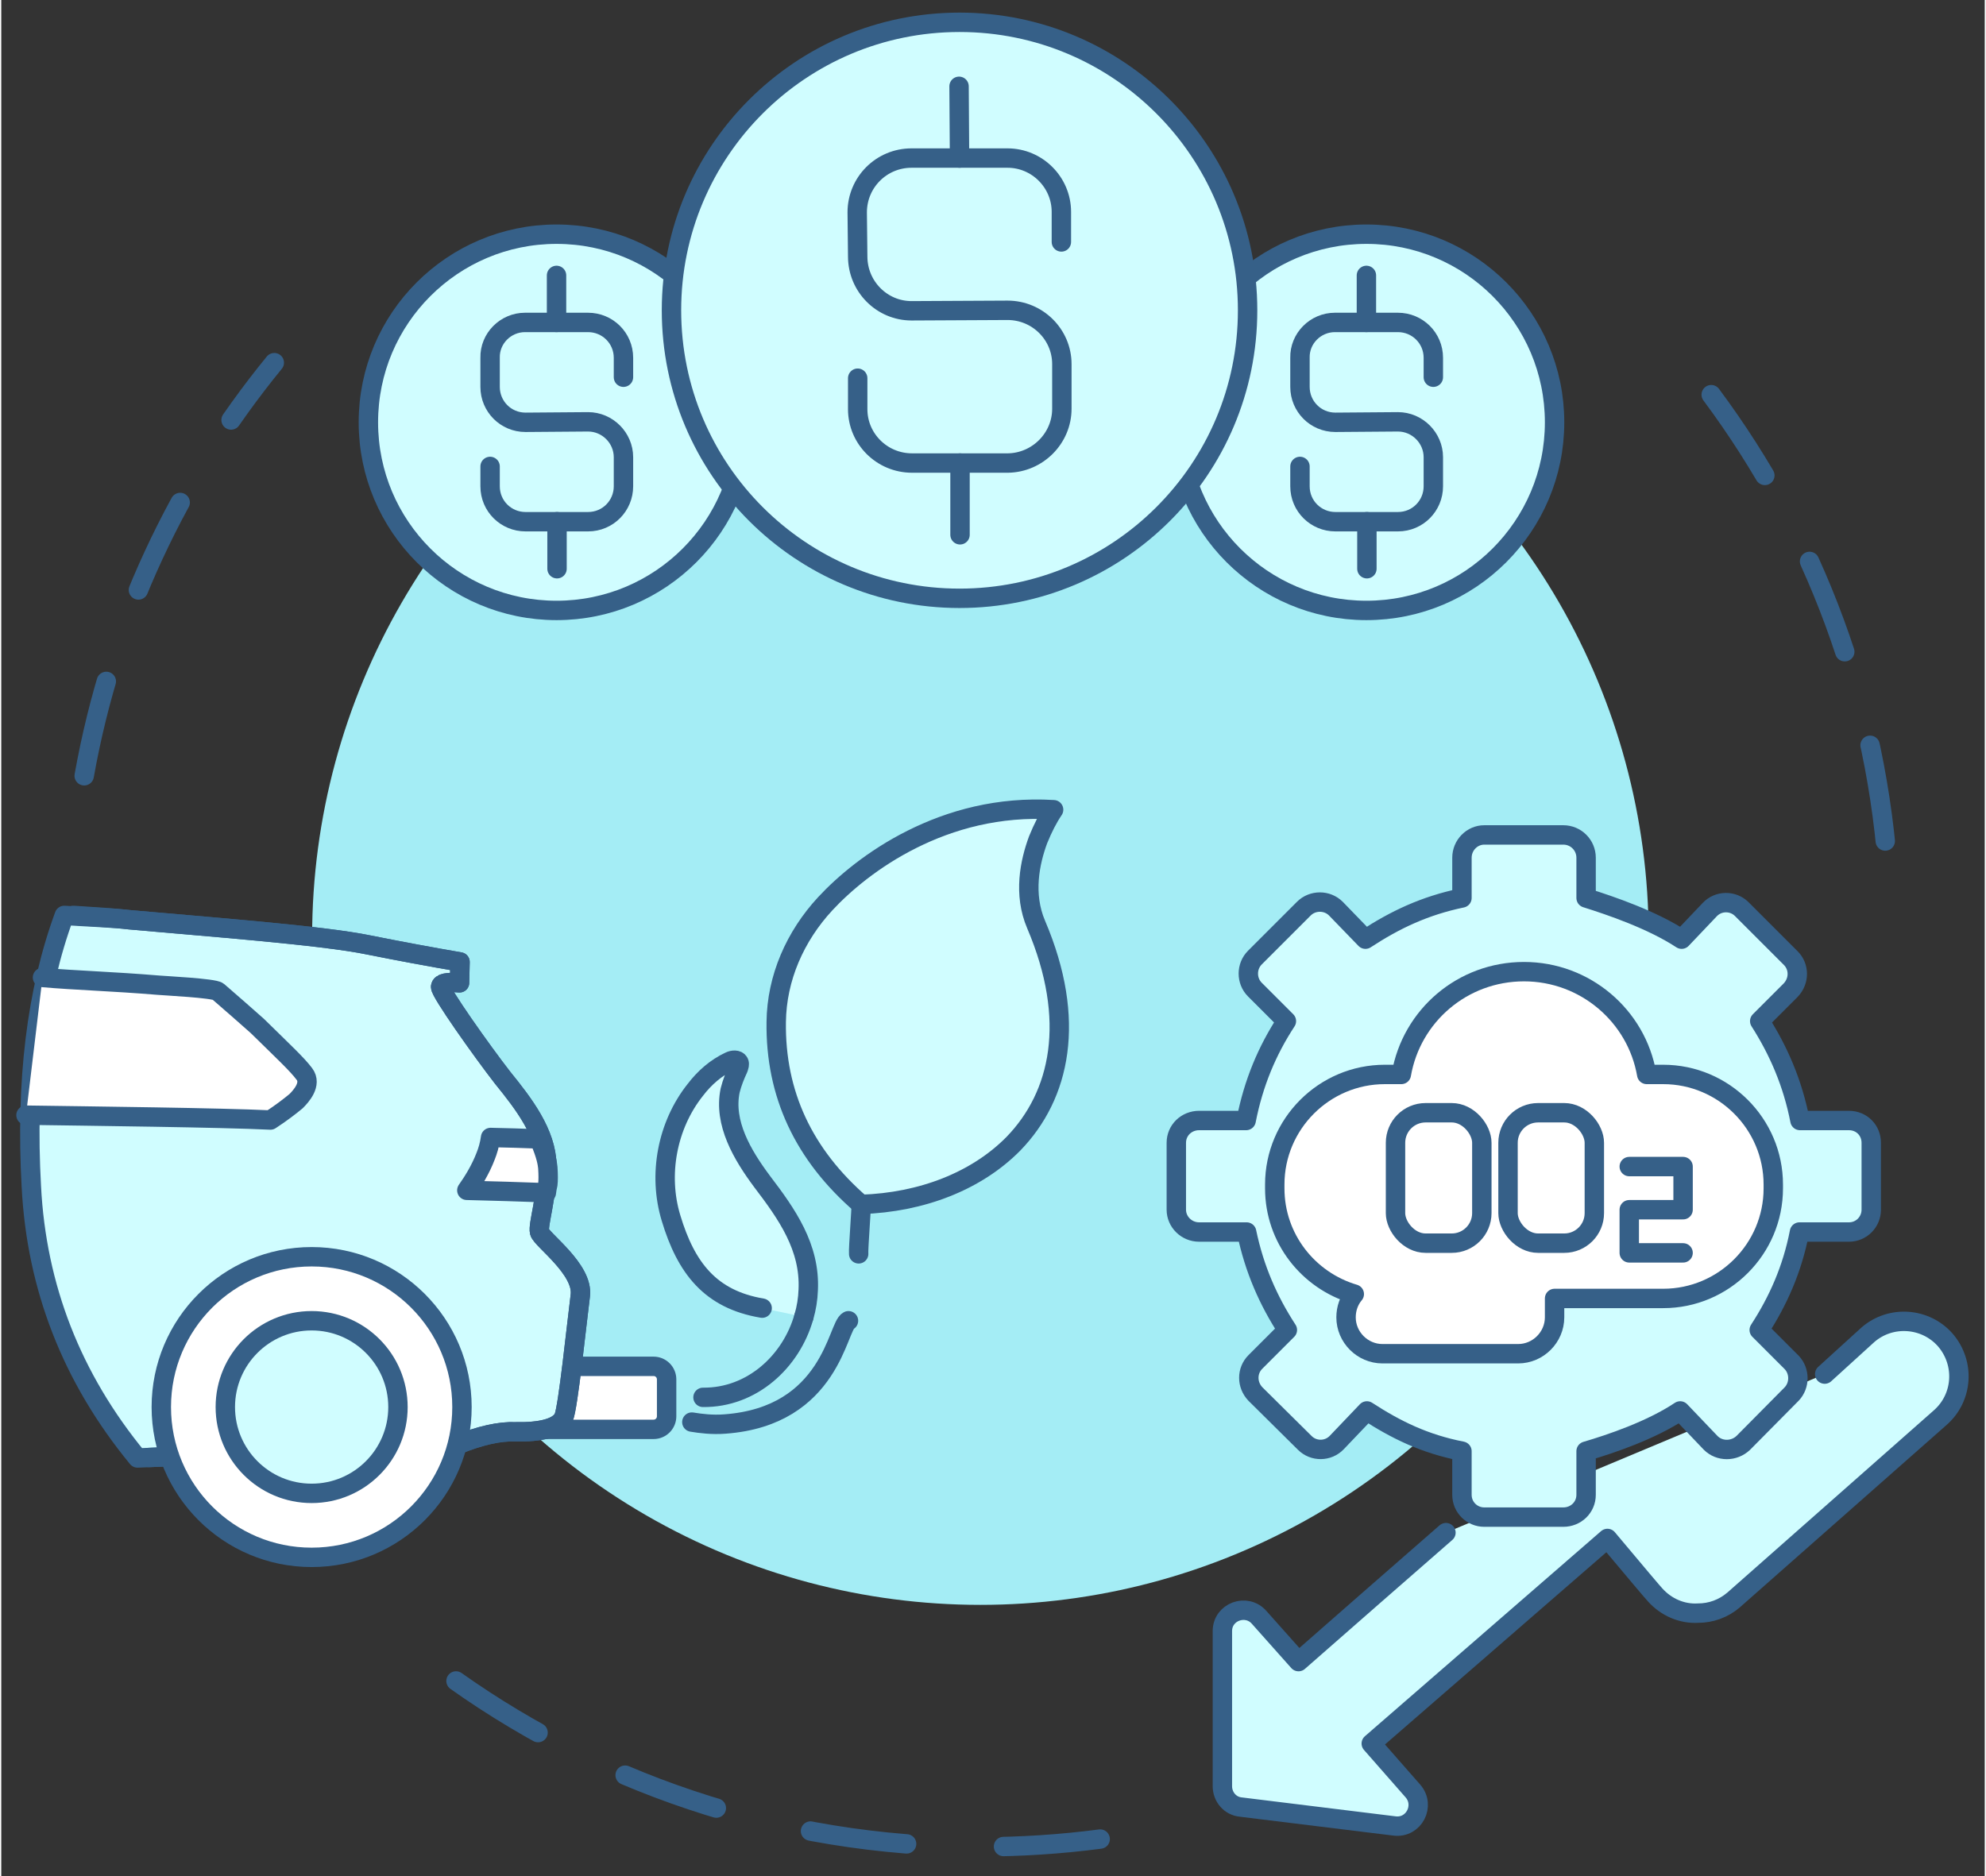 <svg version="1.2" xmlns="http://www.w3.org/2000/svg" viewBox="0 0 409 387" width="200" height="189">
	<rect x="0" y="0" width="409" height="387" fill="#333333" stroke="none"/>
	<title>travelEmissions</title>
	<style>
		.s0 { fill: none;stroke: #366088;stroke-linecap: round;stroke-linejoin: round;stroke-width: 4;stroke-dasharray: 20 } 
		.s1 { fill: #a4edf5 } 
		.s2 { fill: #ffffff;stroke: #366088;stroke-linecap: round;stroke-linejoin: round;stroke-width: 4 } 
		.s3 { fill: #d0fdff;stroke: #366088;stroke-linecap: round;stroke-linejoin: round;stroke-width: 4 } 
		.s4 { fill: none;stroke: #366088;stroke-linecap: round;stroke-linejoin: round;stroke-width: 4 } 
	</style>
	<g id="&lt;Group&gt;">
		<g id="&lt;Group&gt;">
			<path id="&lt;Path&gt;" class="s0" d="m226.6 379.3q-12.2 1.6-24.7 1.6c-41.7 0-80.2-13.5-111.3-36.5"/>
			<path id="&lt;Path&gt;" class="s0" d="m352.6 81.4c21.2 28.5 34.4 63.1 36.6 100.7"/>
			<path id="&lt;Path&gt;" class="s0" d="m17.1 160c5.7-32 19.5-61.1 39.2-85.2"/>
			<circle id="&lt;Path&gt;" class="s1" cx="201.9" cy="193.2" r="137.8"/>
		</g>
		<g id="&lt;Group&gt;">
			<g id="&lt;Group&gt;">
				<path id="&lt;Path&gt;" class="s2" d="m117.9 281.8h16.6c1.5 0 2.7 1.2 2.7 2.7v7.6c0 1.5-1.2 2.7-2.7 2.7h-22.4"/>
				<g id="&lt;Group&gt;">
					<g id="&lt;Group&gt;">
						<g id="&lt;Group&gt;">
							<path id="&lt;Path&gt;" class="s3" d="m13 188.8c4.3 0.3 10.2 0.5 13.5 0.9 15.5 1.4 39.7 3.2 49.3 5.2q9.5 1.9 18.8 3.5l-0.1 4.3q-3.8-0.3-3.9 0.8c-0.2 1 8.6 13.4 12.8 18.8 4.3 5.3 9 11.4 9.1 18 0.1 6.6-1.9 12.3-1.5 13.8 0.4 1.6 9.1 7.7 8.4 13.1-0.8 6.3-2.5 22.9-3.4 25.1-1 2.3-5 3.1-9.9 3q-5-0.2-12.1 2.7l-65.9 2.7q-20.3-24.7-21.9-56-1.8-32.5 6.8-55.9z"/>
						</g>
						<path id="&lt;Path&gt;" class="s4" d="m14.9 188.8c4.3 0.3 8.3 0.5 11.6 0.9 15.5 1.4 39.7 3.2 49.3 5.2q9.5 1.9 18.8 3.5l-0.1 4.3q-3.8-0.3-3.9 0.8c-0.2 1 8.6 13.4 12.8 18.8 4.3 5.3 9 11.4 9.1 18 0.1 6.6-1.9 12.3-1.5 13.8 0.4 1.6 9.1 7.7 8.4 13.1-0.8 6.3-2.5 22.9-3.4 25.1-1 2.3-5 3.1-9.9 3q-5-0.2-12.1 2.7l-63.5 2.6"/>
					</g>
					<circle id="&lt;Path&gt;" class="s2" cx="64" cy="290.2" r="31"/>
					<g id="&lt;Group&gt;">
						<g id="&lt;Group&gt;">
							<path id="&lt;Compound Path&gt;" class="s2" d="m8.5 201.6c6.7 0.6 14.4 0.8 24 1.6 1 0.1 11.4 0.6 12.2 1.3 2.1 1.8 6.3 5.5 8.1 7.1 5.5 5.4 8.2 7.9 9.7 9.9 1.6 2.1-0.7 4.6-1.7 5.6-1.2 1-3 2.4-5.3 3.9-10.2-0.5-36.8-0.8-50.4-1"/>
						</g>
					</g>
					<path id="&lt;Path&gt;" class="s2" d="m100.9 234.6q5 0.1 10 0.3 0.1 0.1 0.1 0.2c1.4 3.3 1.6 4.8 1.7 5.7 0.1 1.5 0.1 2.7 0 3.5q-0.2 0.8-0.3 1.7-8.2-0.3-16.4-0.5c1.2-1.7 2.8-4.2 3.9-7.1 0.4-1 0.8-2.3 1-3.8z"/>
					<circle id="&lt;Path&gt;" class="s3" cx="64" cy="290.2" r="17.8"/>
				</g>
				<path id="&lt;Path&gt;" class="s3" d="m156.9 269.8c-10.7-1.8-15.7-8.3-18.8-18.6-2.7-8.9-0.8-19.1 5-26.4 1.9-2.5 4.3-4.6 7.1-5.9 0.6-0.3 1.6-0.4 1.9 0.2 0.2 0.4 0 0.8-0.1 1.2-0.7 1.5-1.3 3-1.7 4.6-1.4 6.7 2.5 13.3 6.6 18.8 5.1 6.7 9.9 13.5 9.5 22.3q-0.1 2.9-0.9 5.6"/>
				<path id="&lt;Path&gt;" class="s4" d="m144.7 288.2c10.1 0.1 18.2-7.4 20.8-16.6"/>
				<g id="&lt;Group&gt;">
					<path id="&lt;Path&gt;" class="s3" d="m217 167q-1.7 2.5-3.2 6.2c-1.7 4.6-3.1 11.2-0.4 17.5 8.4 19.7 5 35.2-4.7 45.2-7.6 7.7-18.9 12.1-31.4 12.5q-17.8-15.4-17.5-37.6c0.1-9.1 3.9-17.7 10.1-24.4 3.8-4.1 9.9-9.3 17.9-13.3 8-4 17.8-6.8 29.2-6.1z"/>
					<path id="&lt;Path&gt;" class="s4" d="m177.3 248.4c0.1 0.7-0.6 9.1-0.5 10.2"/>
				</g>
				<path id="&lt;Path&gt;" class="s4" d="m174.7 272.4c-2.3 1-3.5 19.7-25.5 21.3-2.6 0.2-5-0.1-6.8-0.4"/>
			</g>
			<g id="&lt;Group&gt;">
				<path id="&lt;Path&gt;" class="s3" d="m376 283.4l8.9-8.1c4.7-4.1 11.9-3.6 16 1.1 4.1 4.8 3.6 11.9-1.1 16q-42.4 37.4-42.6 37.6c-2.1 1.8-4.7 2.7-7.3 2.7-3.3 0.2-6.6-1.2-8.9-3.8q-0.5-0.5-9.8-11.6l-48.7 42.3 8.6 9.8c2.6 3 0.2 7.7-3.8 7.2l-31.7-3.9c-2.2-0.2-3.8-2.1-3.8-4.3v-32c0-4 5-5.8 7.6-2.8l8.1 9.1q15.5-13.6 30.4-26.6"/>
				<path id="&lt;Path&gt;" class="s3" d="m381 254.1h-10.2c-1.5 7.7-4.4 14.2-8.3 20.2l6.7 6.7c1.7 1.8 1.7 4.7 0 6.5l-10 10.1c-1.9 1.8-4.9 1.8-6.7 0l-6.3-6.6c-6 4-14.3 6.8-19.4 8.3v9c0 2.6-2.1 4.6-4.7 4.6h-16.3c-2.5 0-4.6-2-4.6-4.6v-9c-7.7-1.5-13.6-4.4-19.6-8.3l-6.2 6.5c-1.8 1.9-4.8 1.9-6.6 0.1l-10.2-10.1c-1.8-1.9-1.8-4.8 0-6.6l6.6-6.6c-3.9-6-6.8-12.5-8.4-20.2h-9.8c-2.6 0-4.7-2.1-4.7-4.6v-13.8c0-2.6 2.1-4.6 4.7-4.6h9.7c1.5-7.7 4.3-14.4 8.3-20.5l-6.5-6.5c-1.8-1.8-1.8-4.8 0-6.6l10.1-10.1c1.8-1.8 4.8-1.8 6.6 0l6.1 6.3c6.1-4 12.2-6.9 19.9-8.5v-8.3c0-2.6 2.1-4.7 4.6-4.7h16.3c2.6 0 4.7 2.1 4.7 4.7v8.3c5.1 1.6 13.6 4.5 19.7 8.5l5.8-6.1c1.8-1.9 4.8-1.9 6.6-0.1l10.1 10.1c1.8 1.8 1.8 4.7 0 6.6l-6.4 6.4c3.9 6.1 6.8 12.8 8.3 20.5h10.1c2.6 0 4.6 2 4.6 4.6v13.8c0 2.5-2 4.6-4.6 4.6z"/>
				<g id="&lt;Group&gt;">
					<path id="&lt;Path&gt;" class="s2" d="m365.4 244.3v0.8c0 12.5-10.2 22.7-22.7 22.7h-22.4v3.9c0 4.1-3.4 7.5-7.5 7.5h-28c-4.1 0-7.5-3.4-7.5-7.5 0-1.8 0.6-3.5 1.7-4.8-9.5-2.8-16.4-11.5-16.4-21.8v-0.8c0-12.5 10.2-22.7 22.7-22.7h3.4c2.1-12.1 12.6-21.2 25.3-21.2 12.6 0 23.2 9.1 25.3 21.2h3.4c12.5 0 22.7 10.2 22.7 22.7z"/>
					<rect id="&lt;Path&gt;" class="s2" x="310.7" y="229.5" width="17.8" height="26.9" rx="6.2"></rect>
					<rect id="&lt;Path&gt;" class="s2" x="287.5" y="229.5" width="17.8" height="26.9" rx="6.2"></rect>
					<g id="&lt;Group&gt;">
						<path id="&lt;Path&gt;" class="s2" d="m346.8 258.4h-11.1v-8.9h0.4 10.2 0.5v-8.9h-11.1"/>
					</g>
				</g>
			</g>
			<g id="&lt;Group&gt;">
				<g id="&lt;Group&gt;">
					<circle id="&lt;Path&gt;" class="s3" cx="281.5" cy="87.1" r="38.8"/>
					<g id="&lt;Group&gt;">
						<path id="&lt;Path&gt;" class="s4" d="m295.3 77.8v-4c0-4.1-3.3-7.3-7.3-7.3h-13c-4 0-7.3 3.3-7.2 7.3v6c0 4 3.2 7.3 7.3 7.3l12.9-0.1c4 0 7.3 3.3 7.3 7.3v6c0 4-3.2 7.3-7.3 7.3h-12.9c-4 0-7.3-3.2-7.3-7.3v-4.1"/>
						<path id="&lt;Path&gt;" class="s4" d="m281.6 107.6v9.7"/>
						<path id="&lt;Path&gt;" class="s4" d="m281.5 56.8v9.7"/>
					</g>
				</g>
				<g id="&lt;Group&gt;">
					<circle id="&lt;Path&gt;" class="s3" cx="114.5" cy="87.1" r="38.8"/>
					<g id="&lt;Group&gt;">
						<path id="&lt;Path&gt;" class="s4" d="m128.3 77.8v-4c0-4.1-3.3-7.3-7.3-7.3h-13c-4 0-7.3 3.3-7.2 7.3v6c0 4 3.2 7.3 7.3 7.3l12.9-0.1c4 0 7.3 3.3 7.3 7.3v6c0 4-3.2 7.3-7.3 7.3h-12.9c-4 0-7.3-3.2-7.3-7.3v-4.1"/>
						<path id="&lt;Path&gt;" class="s4" d="m114.6 107.6v9.7"/>
						<path id="&lt;Path&gt;" class="s4" d="m114.5 56.8v9.7"/>
					</g>
				</g>
				<g id="&lt;Group&gt;">
					<circle id="&lt;Path&gt;" class="s3" cx="197.6" cy="64" r="59.4"/>
					<g id="&lt;Group&gt;">
						<path id="&lt;Path&gt;" class="s4" d="m218.6 49.9v-6.2c0-6.1-5-11.1-11.1-11.1h-19.8c-6.2 0-11.2 5-11.2 11.2l0.1 9.1c0 6.2 5 11.2 11.1 11.2l19.8-0.1c6.2 0 11.2 5 11.2 11.1v9.2c0 6.1-5 11.1-11.1 11.2h-19.8c-6.2 0-11.2-5-11.2-11.1v-6.4"/>
						<path id="&lt;Path&gt;" class="s4" d="m197.7 95.5v14.8"/>
						<path id="&lt;Path&gt;" class="s4" d="m197.5 17.8l0.1 14.8"/>
					</g>
				</g>
			</g>
		</g>
	</g>
</svg>